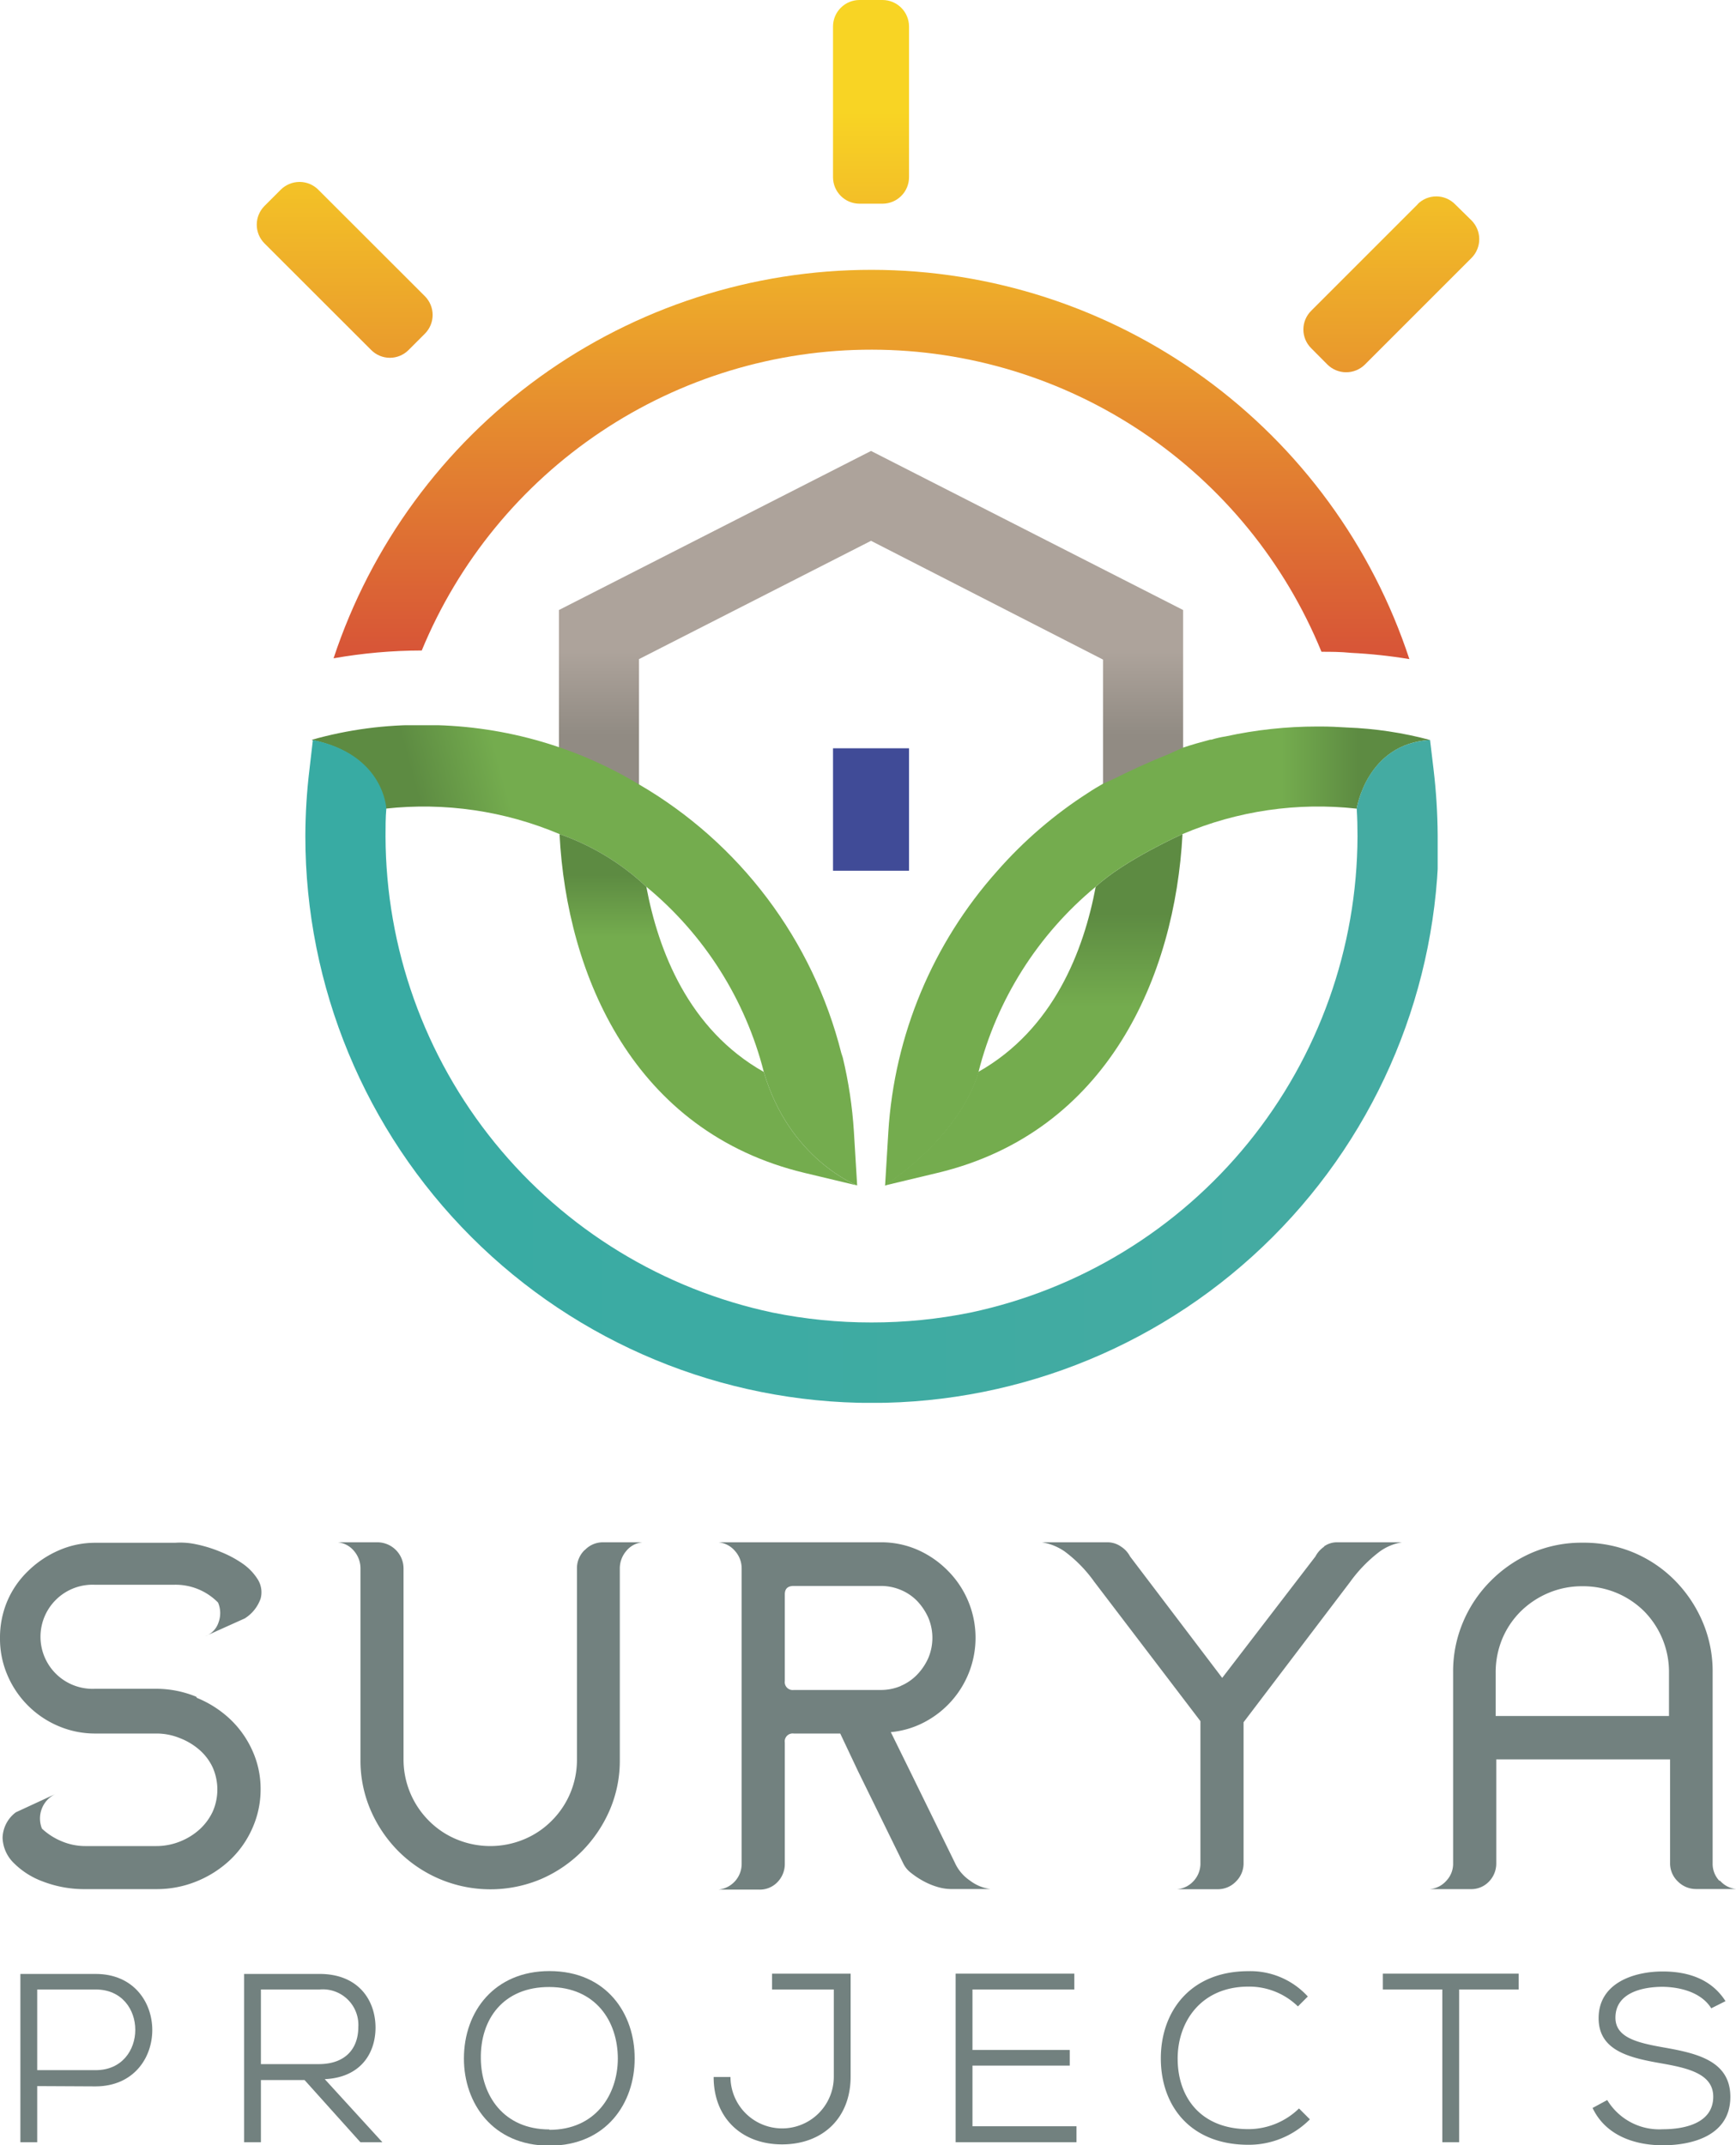 <svg xmlns="http://www.w3.org/2000/svg" xmlns:xlink="http://www.w3.org/1999/xlink" viewBox="0 0 175.39 216.74"><defs><style>.cls-1{fill:none;clip-rule:evenodd;}.cls-2{fill:#404b97;}.cls-3{clip-path:url(#clip-path);}.cls-4{fill:url(#linear-gradient);}.cls-5{clip-path:url(#clip-path-2);}.cls-6{fill:url(#linear-gradient-2);}.cls-7{clip-path:url(#clip-path-3);}.cls-8{fill:url(#linear-gradient-3);}.cls-9{clip-path:url(#clip-path-4);}.cls-10{fill:url(#linear-gradient-4);}.cls-11{clip-path:url(#clip-path-5);}.cls-12{fill:url(#linear-gradient-5);}.cls-13{clip-path:url(#clip-path-6);}.cls-14{fill:url(#linear-gradient-6);}.cls-15{clip-path:url(#clip-path-7);}.cls-16{fill:url(#linear-gradient-7);}.cls-17{clip-path:url(#clip-path-8);}.cls-18{fill:url(#linear-gradient-8);}.cls-19{clip-path:url(#clip-path-9);}.cls-20{fill:url(#linear-gradient-9);}.cls-21{clip-path:url(#clip-path-10);}.cls-22{fill:url(#linear-gradient-10);}.cls-23{fill:#72817f;}</style><clipPath id="clip-path"><path class="cls-1" d="M30.3,18.38h-.07a2.71,2.71,0,0,0-1.86.78l-1.65,1.65a2.68,2.68,0,0,0,0,3.78L37.5,35.36a2.66,2.66,0,0,0,3.78,0l1.65-1.65a2.68,2.68,0,0,0,0-3.78L32.15,19.16a2.67,2.67,0,0,0-1.85-.78"/></clipPath><linearGradient id="linear-gradient" x1="34.83" y1="-2.18" x2="34.83" y2="96.43" gradientUnits="userSpaceOnUse"><stop offset="0" stop-color="#f8d424"/><stop offset="0.13" stop-color="#f8d424"/><stop offset="0.76" stop-color="#d44739"/><stop offset="1" stop-color="#d44739"/></linearGradient><clipPath id="clip-path-2"><path class="cls-1" d="M86.83,20.58h2.34a2.68,2.68,0,0,0,2.67-2.67V2.67A2.68,2.68,0,0,0,89.17,0H86.83a2.68,2.68,0,0,0-2.67,2.67V17.91a2.68,2.68,0,0,0,2.67,2.67"/></clipPath><linearGradient id="linear-gradient-2" x1="88" y1="-1.16" x2="88" y2="94.87" xlink:href="#linear-gradient"/><clipPath id="clip-path-3"><path class="cls-1" d="M143.24,20.63,132.47,31.4a2.66,2.66,0,0,0,0,3.78l1.64,1.65a2.69,2.69,0,0,0,3.79,0l10.77-10.77a2.69,2.69,0,0,0,0-3.79L147,20.63a2.66,2.66,0,0,0-3.78,0"/></clipPath><linearGradient id="linear-gradient-3" x1="140.57" y1="-2.24" x2="140.57" y2="96.4" xlink:href="#linear-gradient"/><clipPath id="clip-path-4"><path class="cls-1" d="M33.7,66.51a51.68,51.68,0,0,1,8.91-.79,49.14,49.14,0,0,1,90.9.13c.93,0,1.9,0,3,.11a51.76,51.76,0,0,1,5.88.63A57.23,57.23,0,0,0,33.7,66.51Z"/></clipPath><linearGradient id="linear-gradient-4" x1="88.05" y1="-1.16" x2="88.05" y2="94.87" xlink:href="#linear-gradient"/><clipPath id="clip-path-5"><path class="cls-1" d="M119.53,78.89V61.63L88,45.56,56.47,61.63V78.78a48.12,48.12,0,0,1,8.09,3.07V66.59L88,54.64l23.44,12v15.5c1.19-.55,2.38-1.08,3.56-1.56l1.78-.8.36-.12c.76-.25,1.55-.49,2.39-.72"/></clipPath><linearGradient id="linear-gradient-5" x1="88" y1="64.08" x2="88" y2="77.43" gradientUnits="userSpaceOnUse"><stop offset="0" stop-color="#ada39b"/><stop offset="0.13" stop-color="#ada39b"/><stop offset="0.76" stop-color="#918b83"/><stop offset="1" stop-color="#918b83"/></linearGradient><clipPath id="clip-path-6"><path class="cls-1" d="M110.7,89.59C109.5,96,106.46,104,98.83,108.3c0,0-1.17,5.74-9.43,11.47l5.31-1.27c17.24-4.12,24-19.92,24.76-34.23,0,0-5.85,2.61-8.77,5.32"/></clipPath><linearGradient id="linear-gradient-6" x1="104.43" y1="103.87" x2="104.43" y2="89.6" gradientUnits="userSpaceOnUse"><stop offset="0" stop-color="#74ac4e"/><stop offset="0.15" stop-color="#74ac4e"/><stop offset="0.81" stop-color="#5d8b42"/><stop offset="1" stop-color="#5d8b42"/></linearGradient><clipPath id="clip-path-7"><path class="cls-1" d="M133.38,73.4h-.28a43.31,43.31,0,0,0-9.27,1,10.36,10.36,0,0,0-1.45.33l-.11,0c-.92.24-1.83.5-2.74.8l-1.57.71c-2.08.83-3.92,1.69-5.3,2.39l-1.22.55c-.5.29-1,.58-1.46.89h0A43.28,43.28,0,0,0,100.75,88h0a43.63,43.63,0,0,0-11,26.35l-.33,5.45c8.26-5.73,9.43-11.47,9.43-11.47A35.68,35.68,0,0,1,110.7,89.59c2.92-2.71,8.77-5.32,8.77-5.32a35.1,35.1,0,0,1,17.6-2.57s1-6.56,7.41-6.94h0a38,38,0,0,0-8.39-1.26c-.9-.06-1.81-.1-2.71-.1"/></clipPath><linearGradient id="linear-gradient-7" x1="127.75" y1="96.59" x2="139.44" y2="96.59" xlink:href="#linear-gradient-6"/><clipPath id="clip-path-8"><path class="cls-1" d="M31.51,74.76c7.21,1.47,7.42,6.94,7.42,6.94a35.21,35.21,0,0,1,17.6,2.57,24.68,24.68,0,0,1,8.77,5.32A35.68,35.68,0,0,1,77.17,108.3c2.57,8.83,9.43,11.47,9.43,11.47l-.33-5.45a44,44,0,0,0-1.12-7.46h0L85,106.4A43.79,43.79,0,0,0,64.56,79.25a41.84,41.84,0,0,0-21.81-6,39.61,39.61,0,0,0-11.24,1.49"/></clipPath><linearGradient id="linear-gradient-8" x1="57.87" y1="96.84" x2="44.94" y2="100.34" xlink:href="#linear-gradient-6"/><clipPath id="clip-path-9"><path class="cls-1" d="M145.25,84.49v-.11a59.45,59.45,0,0,0-.42-6.68l-.35-2.94c-6.44.38-7.41,6.94-7.41,6.94.06.94.08,1.86.08,2.79a49.32,49.32,0,0,1-39.1,48.12,49.9,49.9,0,0,1-10,1h0a49.9,49.9,0,0,1-10-1,49.32,49.32,0,0,1-39.1-48.12c0-.93,0-1.85.08-2.79,0,0-.21-5.47-7.42-6.94l-.34,2.94a56.87,56.87,0,0,0-.42,6.79,57.25,57.25,0,0,0,114.5,0"/></clipPath><linearGradient id="linear-gradient-9" x1="30.75" y1="108.25" x2="145.25" y2="108.25" gradientUnits="userSpaceOnUse"><stop offset="0" stop-color="#38aba3"/><stop offset="0.11" stop-color="#38aba3"/><stop offset="0.84" stop-color="#44aba2"/><stop offset="1" stop-color="#44aba2"/></linearGradient><clipPath id="clip-path-10"><path class="cls-1" d="M81.29,118.5l5.31,1.27s-6.86-2.64-9.43-11.47C69.54,104,66.5,96,65.3,89.59a24.68,24.68,0,0,0-8.77-5.32c.73,14.31,7.52,30.11,24.76,34.23"/></clipPath><linearGradient id="linear-gradient-10" x1="71.57" y1="96.08" x2="71.57" y2="86.62" xlink:href="#linear-gradient-6"/></defs><g id="Layer_2" data-name="Layer 2"><g id="Layer_1-2" data-name="Layer 1"><rect class="cls-2" x="84.16" y="75.6" width="7.68" height="12.37"/><g class="cls-3"><rect class="cls-4" x="25.68" y="18.38" width="18.29" height="18.03"/></g><g class="cls-5"><rect class="cls-6" x="84.16" width="7.68" height="20.58"/></g><g class="cls-7"><rect class="cls-8" x="131.42" y="19.84" width="18.29" height="18.03"/></g><g class="cls-9"><rect class="cls-10" x="33.7" y="27.24" width="108.71" height="39.35"/></g><g class="cls-11"><rect class="cls-12" x="56.47" y="45.56" width="63.06" height="36.53"/></g><g class="cls-13"><rect class="cls-14" x="89.4" y="84.27" width="30.07" height="35.5"/></g><g class="cls-15"><rect class="cls-16" x="89.4" y="73.4" width="55.08" height="46.38"/></g><g class="cls-17"><rect class="cls-18" x="31.51" y="73.27" width="55.09" height="46.5"/></g><g class="cls-19"><rect class="cls-20" x="30.75" y="74.76" width="114.5" height="66.97"/></g><g class="cls-21"><rect class="cls-22" x="56.53" y="84.27" width="30.07" height="35.5"/></g><path class="cls-23" d="M3.76,210.76v5.67H2.06v-17H9.67c7.62,0,7.62,11.33,0,11.36Zm0-1.61H9.67c5.33,0,5.33-8.15,0-8.15H3.76Z"/><path class="cls-23" d="M38.63,216.43H36.41l-5.64-6.28H26.36v6.28h-1.7v-17H32.3c3.8,0,5.62,2.53,5.64,5.4,0,2.65-1.53,5.06-5.13,5.23ZM26.36,201v7.54H32.2c2.73,0,4-1.6,4-3.74A3.59,3.59,0,0,0,32.3,201Z"/><path class="cls-23" d="M64.12,208c0,4.45-2.84,8.78-8.61,8.78s-8.64-4.33-8.64-8.8c0-4.8,3.12-8.84,8.64-8.84,5.77,0,8.64,4.31,8.61,8.86m-8.61,7.18c4.65,0,6.89-3.53,6.91-7.18,0-3.82-2.26-7.23-6.91-7.25s-7,3.24-6.93,7.25C48.62,211.68,50.86,215.14,55.51,215.14Z"/><path class="cls-23" d="M85.94,199.4v10.39c0,4.25-2.87,6.86-6.93,6.86S72.1,214,72.1,209.84h1.7a5.22,5.22,0,1,0,10.44-.05V201H78V199.4Z"/><polygon class="cls-23" points="108.76 216.43 96.55 216.43 96.55 199.4 108.54 199.4 108.54 201 98.25 201 98.25 207.11 108.08 207.11 108.08 208.69 98.25 208.69 98.25 214.82 108.76 214.82 108.76 216.43"/><path class="cls-23" d="M132.34,214.12a8.69,8.69,0,0,1-6.21,2.57c-5.88,0-8.83-3.94-8.85-8.68s2.94-8.86,8.85-8.86a7.85,7.85,0,0,1,6,2.56l-1,1a7.06,7.06,0,0,0-5-2c-4.74,0-7.15,3.5-7.15,7.27,0,4,2.41,7.13,7.15,7.13a7.34,7.34,0,0,0,5.11-2.09Z"/><polygon class="cls-23" points="145.72 201 139.71 201 139.71 199.4 153.43 199.4 153.43 201 147.42 201 147.42 216.43 145.72 216.43 145.72 201"/><path class="cls-23" d="M172.89,202.9c-1-1.6-3.09-2.14-4.89-2.17-2.09,0-4.79.61-4.79,3.12,0,2,2.19,2.53,4.84,3,3.36.59,6.77,1.34,6.77,5,0,3.85-3.73,4.89-6.82,4.89-2.87,0-5.79-1-7.1-3.77l1.48-.8a6.14,6.14,0,0,0,5.62,2.95c2.1,0,5.09-.56,5.09-3.29,0-2.31-2.56-2.89-5.21-3.36-3.21-.56-6.37-1.26-6.37-4.57,0-3.58,3.6-4.72,6.47-4.72,2.33,0,4.84.63,6.35,3Z"/><path class="cls-23" d="M19.9,171.54a10.88,10.88,0,0,1,3.35,2.15,10,10,0,0,1,2.25,3.18,9.33,9.33,0,0,1,.83,3.88,9.58,9.58,0,0,1-.83,3.95,9.9,9.9,0,0,1-2.25,3.21,10.88,10.88,0,0,1-3.35,2.15,10.64,10.64,0,0,1-4.08.8H8.66a11.64,11.64,0,0,1-4.33-.77,8.06,8.06,0,0,1-3-1.93,3.72,3.72,0,0,1-1.07-2.5A3.33,3.33,0,0,1,1.6,183.1l4-1.85a2.74,2.74,0,0,0-1.36,3.5,6.61,6.61,0,0,0,2,1.28,6.13,6.13,0,0,0,2.43.48h7.11v0a6.41,6.41,0,0,0,2.38-.45,6.5,6.5,0,0,0,2-1.23,5.69,5.69,0,0,0,1.33-1.8,5.53,5.53,0,0,0,0-4.46,5.36,5.36,0,0,0-1.33-1.77,6.63,6.63,0,0,0-2-1.2,6.23,6.23,0,0,0-2.38-.46H9.66a9.41,9.41,0,0,1-3.75-.75,9.7,9.7,0,0,1-5.16-5.15A9.32,9.32,0,0,1,0,165.48a9.44,9.44,0,0,1,.75-3.75,9.24,9.24,0,0,1,2.08-3,10.26,10.26,0,0,1,3.08-2.08,9.09,9.09,0,0,1,3.75-.78h8a7.59,7.59,0,0,1,2.15.15,13.43,13.43,0,0,1,2.51.78A11.08,11.08,0,0,1,24.55,158a5.53,5.53,0,0,1,1.53,1.63,2.46,2.46,0,0,1,.25,1.88,3.88,3.88,0,0,1-1.6,2l-4,1.8a2.21,2.21,0,0,0,1.35-1.4,2.71,2.71,0,0,0-.05-2v0a6,6,0,0,0-4.45-1.8v0h-8a5.26,5.26,0,1,0,0,10.51h6.16a10.64,10.64,0,0,1,4.08.8"/><path class="cls-23" d="M59.09,156.6a2.51,2.51,0,0,1,1.83-.78h4a2.38,2.38,0,0,0-1.65.88,2.71,2.71,0,0,0-.65,1.78v19.27a12.61,12.61,0,0,1-1,5.08,13.58,13.58,0,0,1-2.8,4.18,13.24,13.24,0,0,1-4.15,2.83A13.15,13.15,0,0,1,40.22,187a13.4,13.4,0,0,1-2.8-4.18,12.61,12.61,0,0,1-1-5.08V158.48a2.71,2.71,0,0,0-.65-1.78,2.42,2.42,0,0,0-1.65-.88h4a2.65,2.65,0,0,1,2.65,2.66v19.27a8.74,8.74,0,0,0,2.56,6.2,8.52,8.52,0,0,0,2.8,1.88,8.87,8.87,0,0,0,6.81,0,8.52,8.52,0,0,0,2.8-1.88,8.67,8.67,0,0,0,2.55-6.2V158.48a2.55,2.55,0,0,1,.78-1.88"/><path class="cls-23" d="M98,190a4.31,4.31,0,0,0,2.05.85H96a4.81,4.81,0,0,1-1.25-.2,7.11,7.11,0,0,1-1.4-.57,8.44,8.44,0,0,1-1.27-.83,2.66,2.66,0,0,1-.83-1v0l-2.45-5-2.11-4.3-1.8-3.81H80.19a.8.8,0,0,0-.9.91v12.26a2.62,2.62,0,0,1-.73,1.83,2.47,2.47,0,0,1-1.88.77h-4.1a2.61,2.61,0,0,0,2.35-2.6V158.48a2.63,2.63,0,0,0-.67-1.78,2.49,2.49,0,0,0-1.68-.88H89a9.13,9.13,0,0,1,3.75.78,9.88,9.88,0,0,1,3,2.08,9.6,9.6,0,0,1,2.16,10.26A9.64,9.64,0,0,1,93.38,174,9.07,9.07,0,0,1,90,175l1.9,3.86,4.56,9.31v0A4.34,4.34,0,0,0,98,190m-7-19.67a5,5,0,0,0,1.65-1.13,5.86,5.86,0,0,0,1.13-1.67,5.24,5.24,0,0,0,0-4.11,6,6,0,0,0-1.13-1.68A4.93,4.93,0,0,0,91,160.63a5.17,5.17,0,0,0-2-.4H80.19c-.6,0-.9.28-.9.85v8.76a.8.8,0,0,0,.9.9H89A5.17,5.17,0,0,0,91,170.34Z"/><path class="cls-23" d="M133.75,156.25a2.24,2.24,0,0,1,1.35-.43h6.55a5.28,5.28,0,0,0-2.25.93,14.4,14.4,0,0,0-3,3.08L125.64,174v14.22a2.57,2.57,0,0,1-.78,1.88,2.52,2.52,0,0,1-1.83.77h-4.1a2.54,2.54,0,0,0,1.68-.85,2.59,2.59,0,0,0,.67-1.8V173.89l-10.71-14.06a13.73,13.73,0,0,0-3-3.08,5.58,5.58,0,0,0-2.31-.93h6.61a2.37,2.37,0,0,1,1.38.43,2.62,2.62,0,0,1,.92,1l9.31,12.27,9.42-12.27a2.73,2.73,0,0,1,.9-1"/><path class="cls-23" d="M173.77,190a2.49,2.49,0,0,0,1.62.85h-4a2.58,2.58,0,0,1-1.88-.77,2.51,2.51,0,0,1-.78-1.83V177.75H151.17v10.51a2.62,2.62,0,0,1-.73,1.83,2.47,2.47,0,0,1-1.88.77h-4.1a2.51,2.51,0,0,0,1.67-.85,2.49,2.49,0,0,0,.68-1.75V169a12.75,12.75,0,0,1,1-5.11,13,13,0,0,1,2.83-4.2,13.27,13.27,0,0,1,4.17-2.83,12.78,12.78,0,0,1,5.08-1,13.06,13.06,0,0,1,5.16,1,12.88,12.88,0,0,1,4.18,2.83,13.43,13.43,0,0,1,2.8,4.2,12.75,12.75,0,0,1,1,5.11v19.27a2.49,2.49,0,0,0,.68,1.75m-5.09-21a8.73,8.73,0,0,0-2.52-6.24,8.73,8.73,0,0,0-2.78-1.85,8.82,8.82,0,0,0-3.46-.67,8.67,8.67,0,0,0-3.4.67,8.93,8.93,0,0,0-2.8,1.85,8.59,8.59,0,0,0-1.88,2.78,8.82,8.82,0,0,0-.67,3.46v4.35h17.51Z"/></g></g></svg>